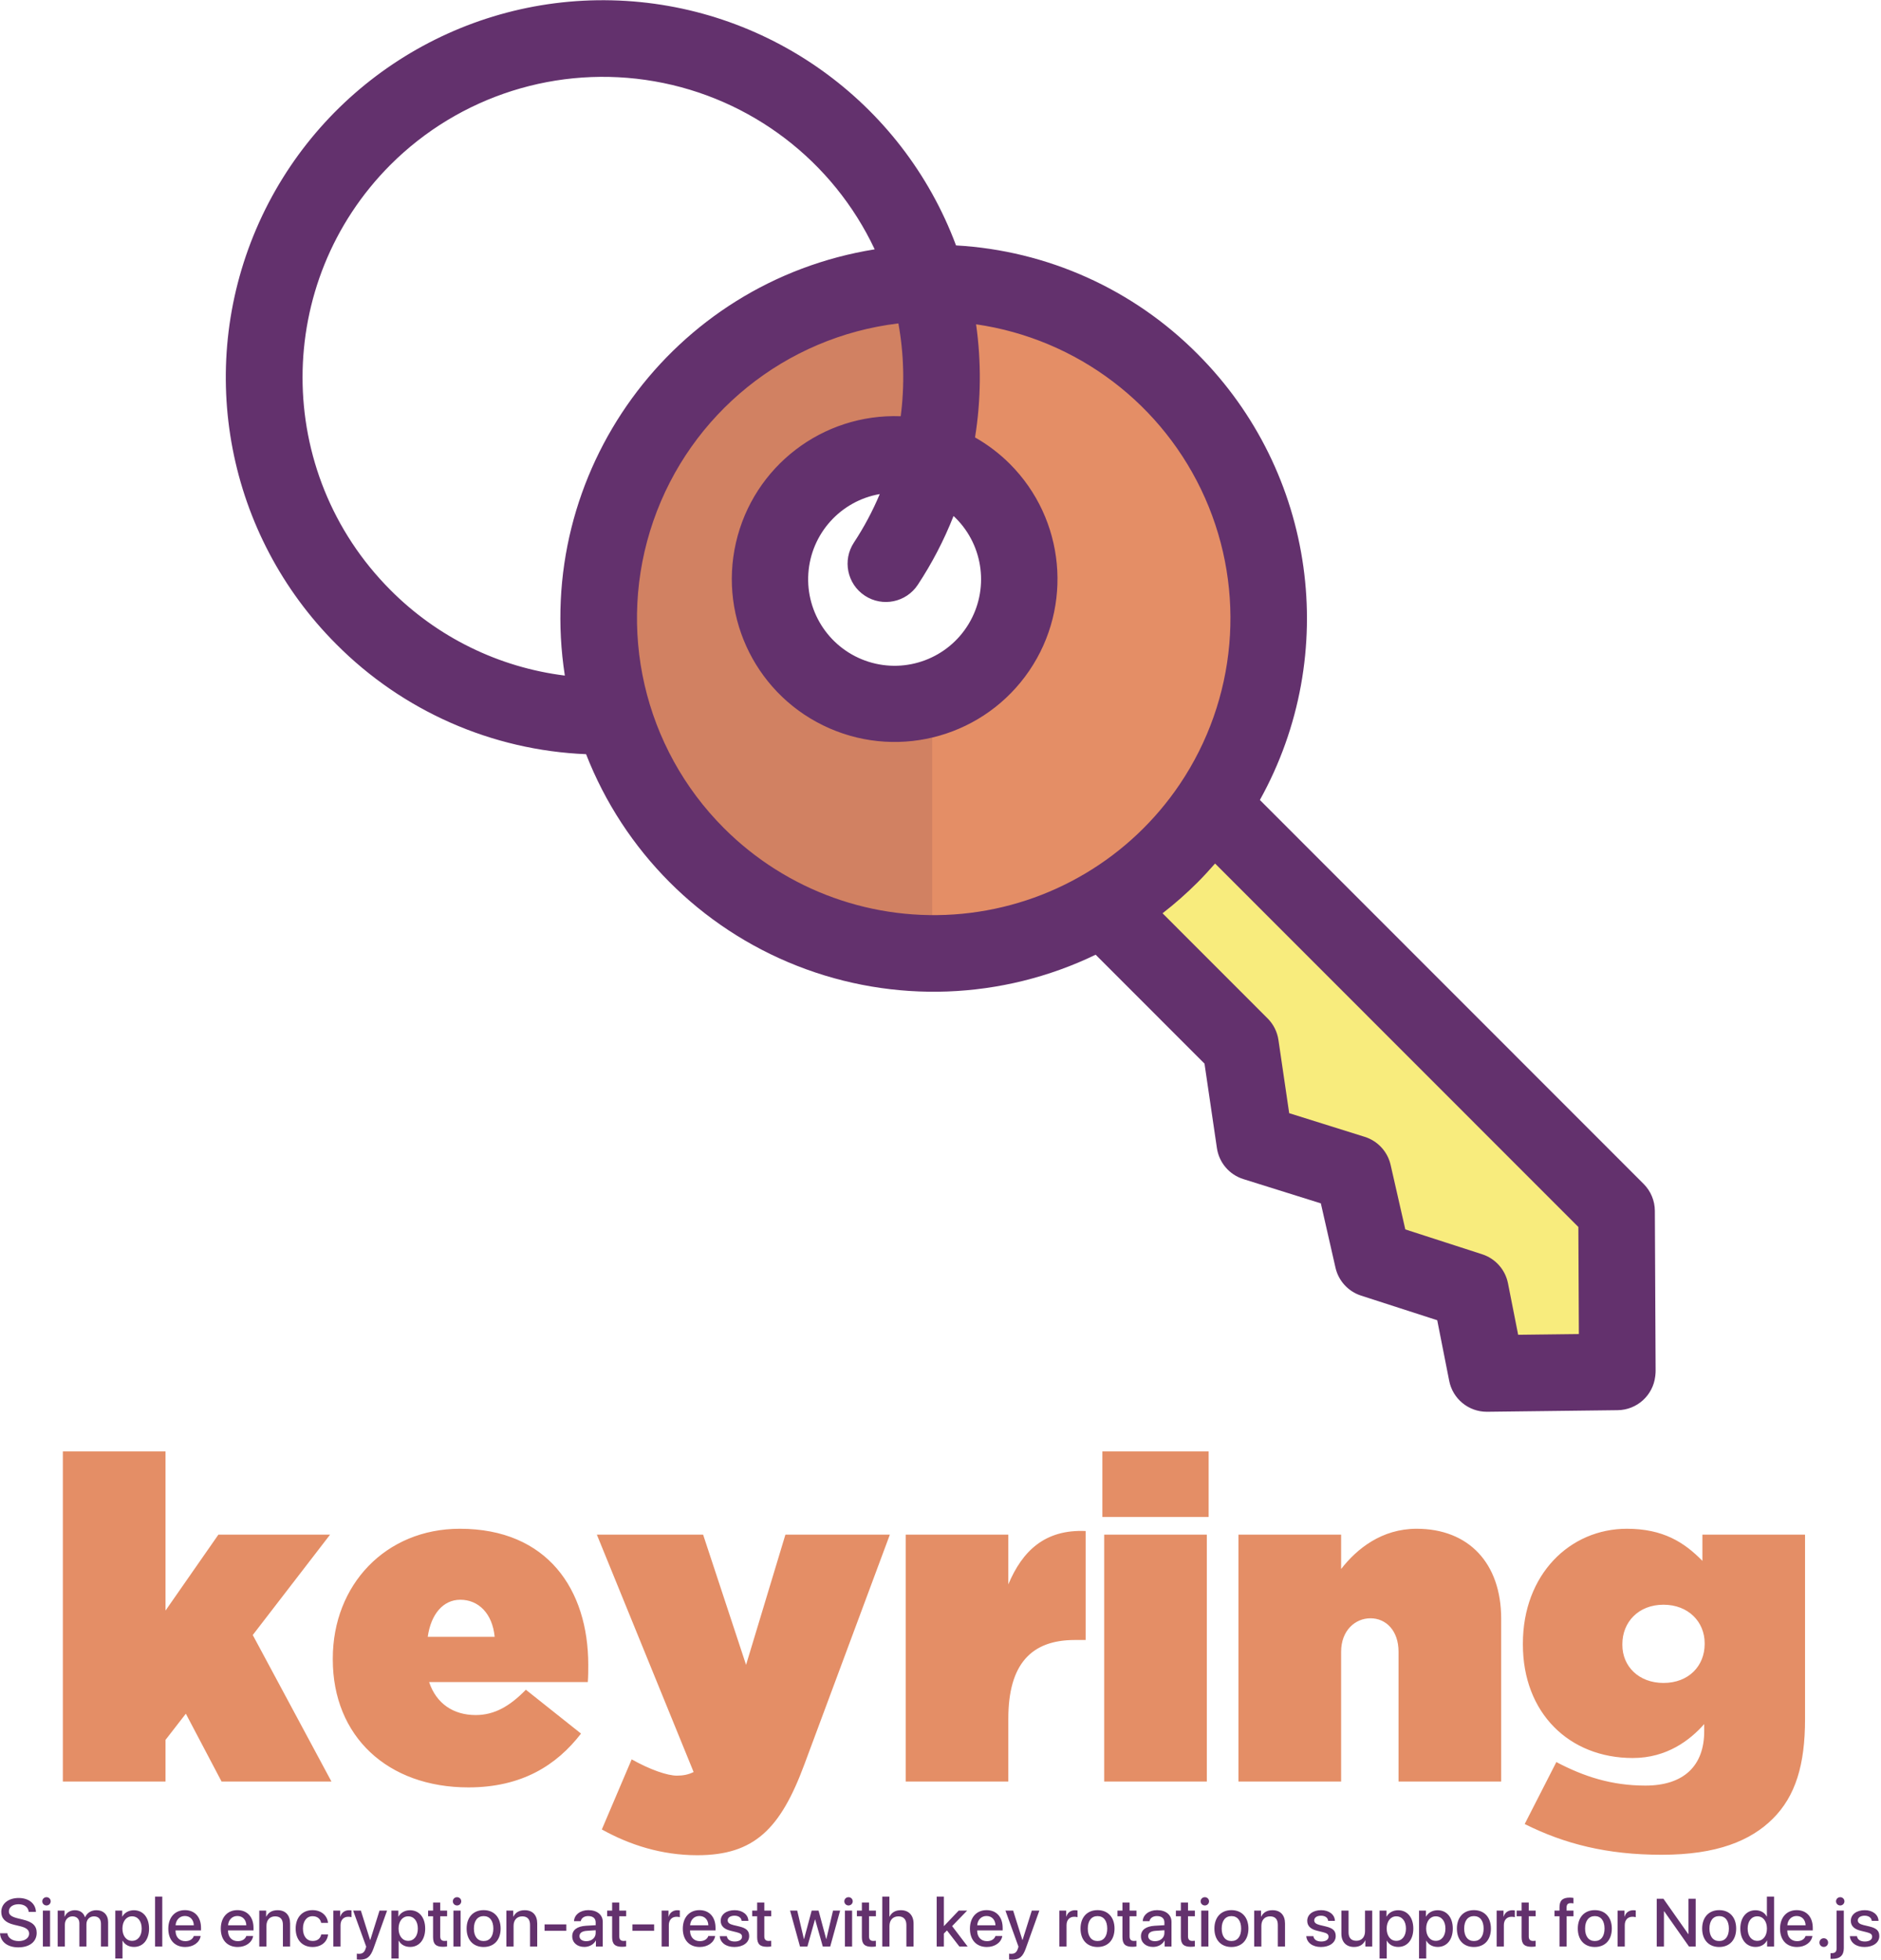 <svg xmlns="http://www.w3.org/2000/svg" width="832" height="867" viewBox="0 0 832 867">
  <g fill="none" fill-rule="evenodd">
    <g transform="translate(99)">
      <path fill="#E48E66" fill-rule="nonzero" d="M312.972,203.446 C286.364,195.224 257.801,208.152 246.416,233.588 C235.03,259.017 244.402,288.946 268.261,303.337 C292.112,317.721 322.946,312.037 340.109,290.093 C357.272,268.143 355.361,236.838 335.67,217.138 C329.326,210.792 321.542,206.093 312.972,203.446 Z M311.561,125.188 C382.49,124.019 444.306,173.281 459.006,242.714 C473.707,312.14 437.176,382.257 371.869,409.958 C306.563,437.659 230.789,415.179 191.135,356.335 C151.48,297.491 159.066,218.785 209.224,168.604 C236.383,141.352 273.104,125.777 311.561,125.188 Z"/>
      <path fill="#D18162" d="M312.972,203.446 C313.097,203.49 313.215,203.534 313.332,203.571 L313.332,125.203 C312.744,125.203 312.156,125.181 311.561,125.188 C230.326,126.505 165.299,193.018 165.784,274.305 C166.269,355.585 232.09,421.319 313.332,421.665 L313.332,308.691 C290.716,315.853 266.048,307.727 252.112,288.52 C238.169,269.312 238.081,243.339 251.892,224.036 C265.703,204.733 290.311,196.445 312.972,203.453 L312.972,203.446 Z"/>
      <path fill="#F8EC7D" d="M616.036,535.661 L616.375,606.329 L616.316,606.822 L558.624,607.513 L551.399,570.921 L508.216,556.949 L499.58,519.019 L456.022,505.371 L449.716,462.448 L389.841,402.545 L389.106,401.266 C408.143,390.022 424.446,374.697 436.845,356.386 L616.036,535.661 Z"/>
      <path fill="#63316D" fill-rule="nonzero" d="M430.745,156.625 C402.277,127.939 364.21,110.819 323.872,108.554 C300.021,44.673 239.705,1.743 171.561,0.14 C103.417,-1.463 41.161,38.592 14.333,101.282 C-12.488,163.979 1.528,236.691 49.724,284.917 C79.11,314.5 118.581,331.884 160.234,333.59 C176.949,376.44 210.775,410.37 253.56,427.202 C296.346,444.042 344.211,442.262 385.629,422.29 L433.773,470.463 L439.264,507.835 C440.212,514.269 444.754,519.593 450.958,521.534 L485.232,532.271 L491.707,560.707 C493.03,566.531 497.323,571.23 503.005,573.069 L536.713,583.967 L542.012,610.793 C543.578,618.727 550.539,624.448 558.624,624.448 L558.83,624.448 L616.522,623.75 C625.033,623.654 632.148,617.235 633.14,608.771 L633.192,608.285 C633.273,607.609 633.309,606.925 633.309,606.241 L632.971,535.572 C632.949,531.109 631.163,526.829 628.01,523.674 L458.264,353.849 C494.111,289.329 482.887,208.851 430.745,156.625 Z M283.505,263.466 C291.318,268.621 301.822,266.466 306.967,258.657 C313.273,249.097 318.566,238.905 322.763,228.242 C323.071,228.536 323.387,228.808 323.689,229.117 C336.184,241.567 338.551,260.944 329.415,276.041 C320.286,291.13 302.02,298.021 285.203,292.719 C268.386,287.409 257.375,271.29 258.544,253.686 C259.712,236.081 272.759,221.565 290.135,218.535 C286.996,226.021 283.167,233.206 278.698,239.993 C273.553,247.81 275.706,258.318 283.512,263.466 L283.505,263.466 Z M73.671,72.926 C104.27,42.32 147.849,28.532 190.481,35.967 C233.105,43.401 269.451,71.132 287.893,110.29 C198.14,124.703 136.89,208.953 150.841,298.822 C121.609,295.19 94.443,281.857 73.678,260.951 C21.874,208.99 21.874,124.887 73.671,72.926 Z M221.19,366.284 C185.666,330.737 173.538,278.019 189.959,230.507 C206.387,182.995 248.481,149.036 298.375,143.05 C300.83,156.603 301.182,170.457 299.404,184.113 C264.813,182.826 234.2,206.336 226.504,240.096 C218.801,273.864 236.199,308.33 267.93,322.17 C299.661,336.017 336.743,325.317 356.235,296.704 C375.736,268.091 372.119,229.647 347.643,205.159 C343.064,200.6 337.897,196.666 332.274,193.481 C334.935,176.921 335.089,160.052 332.737,143.447 C377.456,149.919 415.706,178.936 434.001,220.263 C452.296,261.591 448.069,309.426 422.814,346.908 C400.895,379.418 365.592,400.42 326.577,404.178 C287.562,407.928 248.915,394.037 221.205,366.299 L221.19,366.284 Z M599.359,590.078 L572.508,590.401 L568.01,567.634 C566.819,561.604 562.453,556.692 556.61,554.795 L522.593,543.794 L516.095,515.254 C514.75,509.371 510.392,504.65 504.644,502.849 L471.23,492.377 L466.474,459.984 C465.945,456.381 464.269,453.043 461.689,450.469 L415.214,403.964 C420.675,399.721 425.871,395.14 430.759,390.25 C433.428,387.573 435.971,384.786 438.448,381.955 L599.138,542.72 L599.359,590.078 Z"/>
    </g>
    <path fill="#E48E66" d="M27.8,788 L27.8,642 L73.2,642 L73.2,712.4 L96.6,678.8 L146,678.8 L111.8,723.2 L146.6,788 L98,788 L82.2,758 L73.2,769.6 L73.2,788 L27.8,788 Z M207.2,790.6 C171.4,790.6 147.2,768 147.2,734 L147.2,733.6 C147.2,701 170.6,676.2 203.4,676.2 C242.2,676.2 260.2,703.2 260.2,736.4 C260.2,738.8 260.2,741.6 260,744 L189.8,744 C193,753.6 200.6,758.6 210.4,758.6 C218.6,758.6 225.4,754.8 232.6,747.4 L257,766.8 C246.2,780.8 230.8,790.6 207.2,790.6 Z M189.2,724 L218.8,724 C217.8,713.6 211.6,707.6 203.6,707.6 C196,707.6 190.6,714 189.2,724 Z M308.4,820.6 C292.6,820.6 278.4,816 266.2,809.2 L279.4,778.2 C287.6,782.8 295.2,785.4 299.4,785.4 C302,785.4 304.4,785 306.8,783.8 L264,678.8 L311,678.8 L330,736.4 L347.4,678.8 L393.6,678.8 L355.8,780.4 C345.2,809 333.6,820.6 308.4,820.6 Z M400.6,788 L400.6,678.8 L446,678.8 L446,700.8 C452.2,686 462.2,676.4 480.2,677.2 L480.2,725.4 L475.4,725.4 C456.2,725.4 446,736 446,760.2 L446,788 L400.6,788 Z M487.6,671 L487.6,642 L534.6,642 L534.6,671 L487.6,671 Z M488.4,788 L488.4,678.8 L533.8,678.8 L533.8,788 L488.4,788 Z M547.8,788 L547.8,678.8 L593.2,678.8 L593.2,694 C600.2,685 611.2,676.2 626.6,676.2 C649.6,676.2 664,691.4 664,716 L664,788 L618.6,788 L618.6,730.6 C618.6,721.2 613,715.8 606.2,715.8 C599.4,715.8 593.2,721.2 593.2,730.6 L593.2,788 L547.8,788 Z M735,820.4 C710.8,820.4 692,815.6 674.4,806.8 L688.4,779.4 C700.6,785.8 712.8,789.8 727.8,789.8 C744.8,789.8 753.8,781 753.8,765.8 L753.8,762.6 C747.6,769.6 737.4,777.6 722.2,777.6 C694,777.6 673.6,757.6 673.6,727.4 L673.6,727 C673.6,696.4 694.4,676.2 719.6,676.2 C735.6,676.2 745,682.2 753,690.4 L753,678.8 L798.4,678.8 L798.4,760.4 C798.4,780.6 794.2,794.4 784.2,804.4 C774.4,814.2 759.4,820.4 735,820.4 Z M735.8,744.4 C747,744.4 754,736.8 754,727.2 L754,726.8 C754,717.4 746.8,709.8 735.8,709.8 C724.6,709.8 717.6,717.6 717.6,727.2 L717.6,727.6 C717.6,737 724.8,744.4 735.8,744.4 Z"/>
    <path fill="#63316D" d="M0.011,855.111 L3.248,855.111 C3.482,857.206 5.519,858.583 8.302,858.583 C10.968,858.583 12.887,857.206 12.887,855.316 C12.887,853.676 11.729,852.694 8.99,852.021 L6.251,851.361 C2.369,850.424 0.567,848.607 0.567,845.663 C0.567,842.016 3.746,839.511 8.258,839.511 C12.726,839.511 15.787,842.016 15.89,845.663 L12.696,845.663 C12.506,843.554 10.763,842.279 8.214,842.279 C5.665,842.279 3.922,843.568 3.922,845.443 C3.922,846.938 5.035,847.816 7.76,848.49 L10.089,849.062 C14.425,850.087 16.227,851.83 16.227,854.921 C16.227,858.876 13.077,861.352 8.067,861.352 C3.38,861.352 0.216,858.935 0.011,855.111 Z M18.966,861 L18.966,845.092 L22.145,845.092 L22.145,861 L18.966,861 Z M20.562,842.821 C19.537,842.821 18.702,842.001 18.702,840.99 C18.702,839.95 19.537,839.159 20.562,839.159 C21.588,839.159 22.423,839.95 22.423,840.99 C22.423,842.001 21.588,842.821 20.562,842.821 Z M25.514,861 L25.514,845.092 L28.546,845.092 L28.546,847.787 L28.604,847.787 C29.337,846 31.051,844.916 33.131,844.916 C35.343,844.916 36.939,846.029 37.584,848.007 L37.657,848.007 C38.492,846.088 40.367,844.916 42.638,844.916 C45.772,844.916 47.823,846.981 47.823,850.16 L47.823,861 L44.659,861 L44.659,850.922 C44.659,848.842 43.531,847.641 41.554,847.641 C39.605,847.641 38.229,849.091 38.229,851.127 L38.229,861 L35.108,861 L35.108,850.658 C35.108,848.812 33.922,847.641 32.062,847.641 C30.099,847.641 28.692,849.164 28.692,851.244 L28.692,861 L25.514,861 Z M59.205,844.931 C63.263,844.931 65.929,848.109 65.929,853.046 C65.929,857.968 63.277,861.161 59.278,861.161 C56.993,861.161 55.191,860.15 54.239,858.393 L54.181,858.393 L54.181,866.273 L51.002,866.273 L51.002,845.092 L54.063,845.092 L54.063,847.729 L54.137,847.729 C55.03,846.015 56.993,844.931 59.205,844.931 Z M58.399,858.466 C60.978,858.466 62.677,856.342 62.677,853.046 C62.677,849.765 60.978,847.626 58.399,847.626 C55.88,847.626 54.166,849.809 54.151,853.046 C54.166,856.298 55.865,858.466 58.399,858.466 Z M68.595,861 L68.595,838.91 L71.773,838.91 L71.773,861 L68.595,861 Z M81.778,847.479 C79.493,847.479 77.838,849.149 77.662,851.596 L85.733,851.596 C85.66,849.12 84.093,847.479 81.778,847.479 Z M85.719,856.342 L88.751,856.342 C88.297,859.198 85.499,861.19 81.925,861.19 C77.311,861.19 74.439,858.085 74.439,853.104 C74.439,848.124 77.34,844.887 81.793,844.887 C86.158,844.887 88.912,847.919 88.912,852.738 L88.912,853.852 L77.647,853.852 L77.647,854.042 C77.647,856.796 79.376,858.612 81.983,858.612 C83.829,858.612 85.279,857.733 85.719,856.342 Z M104.996,847.479 C102.711,847.479 101.056,849.149 100.88,851.596 L108.951,851.596 C108.878,849.12 107.311,847.479 104.996,847.479 Z M108.937,856.342 L111.969,856.342 C111.515,859.198 108.717,861.19 105.143,861.19 C100.528,861.19 97.657,858.085 97.657,853.104 C97.657,848.124 100.558,844.887 105.011,844.887 C109.376,844.887 112.13,847.919 112.13,852.738 L112.13,853.852 L100.865,853.852 L100.865,854.042 C100.865,856.796 102.594,858.612 105.201,858.612 C107.047,858.612 108.497,857.733 108.937,856.342 Z M114.679,861 L114.679,845.092 L117.711,845.092 L117.711,847.772 L117.77,847.772 C118.736,845.897 120.333,844.916 122.794,844.916 C126.31,844.916 128.316,847.143 128.316,850.805 L128.316,861 L125.138,861 L125.138,851.405 C125.138,848.988 124.024,847.641 121.695,847.641 C119.293,847.641 117.857,849.311 117.857,851.815 L117.857,861 L114.679,861 Z M145.089,850.526 L142.057,850.526 C141.764,848.842 140.445,847.567 138.263,847.567 C135.699,847.567 134,849.706 134,853.046 C134,856.474 135.729,858.524 138.277,858.524 C140.343,858.524 141.705,857.514 142.086,855.653 L145.118,855.653 C144.752,858.979 142.086,861.19 138.263,861.19 C133.751,861.19 130.777,858.085 130.777,853.046 C130.777,848.095 133.736,844.887 138.233,844.887 C142.291,844.887 144.811,847.465 145.089,850.526 Z M147.447,861 L147.447,845.092 L150.479,845.092 L150.479,847.772 L150.538,847.772 C151.036,846 152.501,844.931 154.376,844.931 C154.845,844.931 155.24,844.975 155.489,845.033 L155.489,848.007 C155.226,847.904 154.669,847.816 154.039,847.816 C151.944,847.816 150.626,849.267 150.626,851.508 L150.626,861 L147.447,861 Z M159.122,866.786 C158.858,866.786 158.082,866.742 157.833,866.698 L157.833,864.12 C158.067,864.179 158.565,864.193 158.844,864.193 C160.353,864.193 161.188,863.549 161.729,861.864 L161.979,861.044 L156.207,845.092 L159.62,845.092 L163.707,858.1 L163.78,858.1 L167.867,845.092 L171.207,845.092 L165.245,861.732 C163.883,865.556 162.374,866.786 159.122,866.786 Z M181.344,844.931 C185.401,844.931 188.067,848.109 188.067,853.046 C188.067,857.968 185.416,861.161 181.417,861.161 C179.132,861.161 177.33,860.15 176.378,858.393 L176.319,858.393 L176.319,866.273 L173.141,866.273 L173.141,845.092 L176.202,845.092 L176.202,847.729 L176.275,847.729 C177.169,846.015 179.132,844.931 181.344,844.931 Z M180.538,858.466 C183.116,858.466 184.815,856.342 184.815,853.046 C184.815,849.765 183.116,847.626 180.538,847.626 C178.019,847.626 176.305,849.809 176.29,853.046 C176.305,856.298 178.004,858.466 180.538,858.466 Z M191.554,841.518 L194.718,841.518 L194.718,845.092 L197.765,845.092 L197.765,847.597 L194.718,847.597 L194.718,856.488 C194.718,857.865 195.333,858.51 196.666,858.51 C197.003,858.51 197.545,858.466 197.75,858.437 L197.75,860.941 C197.398,861.029 196.651,861.103 195.963,861.103 C192.784,861.103 191.554,859.887 191.554,856.811 L191.554,847.597 L189.356,847.597 L189.356,845.092 L191.554,845.092 L191.554,841.518 Z M200.562,861 L200.562,845.092 L203.741,845.092 L203.741,861 L200.562,861 Z M202.159,842.821 C201.134,842.821 200.299,842.001 200.299,840.99 C200.299,839.95 201.134,839.159 202.159,839.159 C203.185,839.159 204.02,839.95 204.02,840.99 C204.02,842.001 203.185,842.821 202.159,842.821 Z M213.922,861.19 C209.322,861.19 206.393,858.056 206.393,853.046 C206.393,848.051 209.337,844.887 213.922,844.887 C218.507,844.887 221.437,848.036 221.437,853.046 C221.437,858.056 218.521,861.19 213.922,861.19 Z M213.922,858.554 C216.617,858.554 218.214,856.518 218.214,853.046 C218.214,849.574 216.617,847.523 213.922,847.523 C211.227,847.523 209.615,849.589 209.615,853.046 C209.615,856.518 211.227,858.554 213.922,858.554 Z M223.985,861 L223.985,845.092 L227.018,845.092 L227.018,847.772 L227.076,847.772 C228.043,845.897 229.64,844.916 232.101,844.916 C235.616,844.916 237.623,847.143 237.623,850.805 L237.623,861 L234.444,861 L234.444,851.405 C234.444,848.988 233.331,847.641 231.002,847.641 C228.6,847.641 227.164,849.311 227.164,851.815 L227.164,861 L223.985,861 Z M250.484,854.042 L240.875,854.042 L240.875,851.186 L250.484,851.186 L250.484,854.042 Z M259.332,858.627 C261.69,858.627 263.478,857.118 263.478,855.023 L263.478,853.778 L259.61,854.042 C257.442,854.174 256.314,854.979 256.314,856.386 C256.314,857.748 257.501,858.627 259.332,858.627 Z M258.482,861.161 C255.304,861.161 253.106,859.286 253.106,856.444 C253.106,853.661 255.26,852.05 259.186,851.801 L263.478,851.552 L263.478,850.321 C263.478,848.505 262.262,847.509 260.138,847.509 C258.409,847.509 257.149,848.402 256.871,849.779 L253.897,849.779 C253.985,846.967 256.651,844.887 260.226,844.887 C264.107,844.887 266.612,846.938 266.612,850.087 L266.612,861 L263.58,861 L263.58,858.349 L263.507,858.349 C262.628,860.077 260.65,861.161 258.482,861.161 Z M270.758,841.518 L273.922,841.518 L273.922,845.092 L276.969,845.092 L276.969,847.597 L273.922,847.597 L273.922,856.488 C273.922,857.865 274.537,858.51 275.87,858.51 C276.207,858.51 276.749,858.466 276.954,858.437 L276.954,860.941 C276.603,861.029 275.855,861.103 275.167,861.103 C271.988,861.103 270.758,859.887 270.758,856.811 L270.758,847.597 L268.561,847.597 L268.561,845.092 L270.758,845.092 L270.758,841.518 Z M289.332,854.042 L279.723,854.042 L279.723,851.186 L289.332,851.186 L289.332,854.042 Z M292.657,861 L292.657,845.092 L295.689,845.092 L295.689,847.772 L295.748,847.772 C296.246,846 297.711,844.931 299.586,844.931 C300.055,844.931 300.45,844.975 300.699,845.033 L300.699,848.007 C300.436,847.904 299.879,847.816 299.249,847.816 C297.154,847.816 295.836,849.267 295.836,851.508 L295.836,861 L292.657,861 Z M309.356,847.479 C307.071,847.479 305.416,849.149 305.24,851.596 L313.312,851.596 C313.238,849.12 311.671,847.479 309.356,847.479 Z M313.297,856.342 L316.329,856.342 C315.875,859.198 313.077,861.19 309.503,861.19 C304.889,861.19 302.018,858.085 302.018,853.104 C302.018,848.124 304.918,844.887 309.371,844.887 C313.736,844.887 316.49,847.919 316.49,852.738 L316.49,853.852 L305.226,853.852 L305.226,854.042 C305.226,856.796 306.954,858.612 309.562,858.612 C311.407,858.612 312.857,857.733 313.297,856.342 Z M318.775,849.618 C318.775,846.82 321.28,844.901 324.942,844.901 C328.429,844.901 330.948,846.864 331.021,849.633 L328.033,849.633 C327.901,848.227 326.686,847.348 324.869,847.348 C323.067,847.348 321.866,848.183 321.866,849.442 C321.866,850.409 322.657,851.068 324.342,851.479 L326.979,852.108 C330.187,852.885 331.373,854.042 331.373,856.386 C331.373,859.228 328.678,861.19 324.825,861.19 C321.119,861.19 318.585,859.271 318.351,856.4 L321.485,856.4 C321.734,857.924 322.965,858.759 324.986,858.759 C326.964,858.759 328.209,857.938 328.209,856.649 C328.209,855.639 327.579,855.111 325.909,854.687 L323.067,853.983 C320.196,853.28 318.775,851.815 318.775,849.618 Z M334.903,841.518 L338.067,841.518 L338.067,845.092 L341.114,845.092 L341.114,847.597 L338.067,847.597 L338.067,856.488 C338.067,857.865 338.683,858.51 340.016,858.51 C340.353,858.51 340.895,858.466 341.1,858.437 L341.1,860.941 C340.748,861.029 340.001,861.103 339.312,861.103 C336.134,861.103 334.903,859.887 334.903,856.811 L334.903,847.597 L332.706,847.597 L332.706,845.092 L334.903,845.092 L334.903,841.518 Z M371.598,845.092 L367.218,861 L363.937,861 L360.553,849.018 L360.479,849.018 L357.125,861 L353.858,861 L349.464,845.092 L352.628,845.092 L355.587,857.689 L355.646,857.689 L359.015,845.092 L362.062,845.092 L365.445,857.689 L365.504,857.689 L368.463,845.092 L371.598,845.092 Z M373.722,861 L373.722,845.092 L376.9,845.092 L376.9,861 L373.722,861 Z M375.318,842.821 C374.293,842.821 373.458,842.001 373.458,840.99 C373.458,839.95 374.293,839.159 375.318,839.159 C376.344,839.159 377.179,839.95 377.179,840.99 C377.179,842.001 376.344,842.821 375.318,842.821 Z M381.222,841.518 L384.386,841.518 L384.386,845.092 L387.433,845.092 L387.433,847.597 L384.386,847.597 L384.386,856.488 C384.386,857.865 385.001,858.51 386.334,858.51 C386.671,858.51 387.213,858.466 387.418,858.437 L387.418,860.941 C387.066,861.029 386.319,861.103 385.631,861.103 C382.452,861.103 381.222,859.887 381.222,856.811 L381.222,847.597 L379.024,847.597 L379.024,845.092 L381.222,845.092 L381.222,841.518 Z M390.245,861 L390.245,838.91 L393.395,838.91 L393.395,847.772 L393.468,847.772 C394.42,845.897 396.061,844.916 398.492,844.916 C401.993,844.916 404.088,847.245 404.088,850.834 L404.088,861 L400.909,861 L400.909,851.449 C400.909,849.076 399.723,847.641 397.394,847.641 C394.918,847.641 393.424,849.34 393.424,851.889 L393.424,861 L390.245,861 Z M417.506,851.962 L424.054,845.092 L427.789,845.092 L421.139,851.947 L428.023,861 L424.361,861 L418.868,853.881 L417.491,855.229 L417.491,861 L414.312,861 L414.312,838.91 L417.491,838.91 L417.491,851.962 L417.506,851.962 Z M436.358,847.479 C434.073,847.479 432.418,849.149 432.242,851.596 L440.313,851.596 C440.24,849.12 438.673,847.479 436.358,847.479 Z M440.299,856.342 L443.331,856.342 C442.877,859.198 440.079,861.19 436.505,861.19 C431.891,861.19 429.02,858.085 429.02,853.104 C429.02,848.124 431.92,844.887 436.373,844.887 C440.738,844.887 443.492,847.919 443.492,852.738 L443.492,853.852 L432.228,853.852 L432.228,854.042 C432.228,856.796 433.956,858.612 436.563,858.612 C438.409,858.612 439.859,857.733 440.299,856.342 Z M447.638,866.786 C447.374,866.786 446.598,866.742 446.349,866.698 L446.349,864.12 C446.583,864.179 447.081,864.193 447.359,864.193 C448.868,864.193 449.703,863.549 450.245,861.864 L450.494,861.044 L444.723,845.092 L448.136,845.092 L452.223,858.1 L452.296,858.1 L456.383,845.092 L459.723,845.092 L453.761,861.732 C452.398,865.556 450.89,866.786 447.638,866.786 Z M468.57,861 L468.57,845.092 L471.603,845.092 L471.603,847.772 L471.661,847.772 C472.159,846 473.624,844.931 475.499,844.931 C475.968,844.931 476.363,844.975 476.612,845.033 L476.612,848.007 C476.349,847.904 475.792,847.816 475.162,847.816 C473.067,847.816 471.749,849.267 471.749,851.508 L471.749,861 L468.57,861 Z M485.46,861.19 C480.86,861.19 477.931,858.056 477.931,853.046 C477.931,848.051 480.875,844.887 485.46,844.887 C490.045,844.887 492.975,848.036 492.975,853.046 C492.975,858.056 490.06,861.19 485.46,861.19 Z M485.46,858.554 C488.155,858.554 489.752,856.518 489.752,853.046 C489.752,849.574 488.155,847.523 485.46,847.523 C482.765,847.523 481.153,849.589 481.153,853.046 C481.153,856.518 482.765,858.554 485.46,858.554 Z M496.476,841.518 L499.64,841.518 L499.64,845.092 L502.687,845.092 L502.687,847.597 L499.64,847.597 L499.64,856.488 C499.64,857.865 500.255,858.51 501.588,858.51 C501.925,858.51 502.467,858.466 502.672,858.437 L502.672,860.941 C502.32,861.029 501.573,861.103 500.885,861.103 C497.706,861.103 496.476,859.887 496.476,856.811 L496.476,847.597 L494.278,847.597 L494.278,845.092 L496.476,845.092 L496.476,841.518 Z M510.89,858.627 C513.248,858.627 515.035,857.118 515.035,855.023 L515.035,853.778 L511.168,854.042 C509,854.174 507.872,854.979 507.872,856.386 C507.872,857.748 509.059,858.627 510.89,858.627 Z M510.04,861.161 C506.861,861.161 504.664,859.286 504.664,856.444 C504.664,853.661 506.817,852.05 510.743,851.801 L515.035,851.552 L515.035,850.321 C515.035,848.505 513.819,847.509 511.695,847.509 C509.967,847.509 508.707,848.402 508.429,849.779 L505.455,849.779 C505.543,846.967 508.209,844.887 511.783,844.887 C515.665,844.887 518.17,846.938 518.17,850.087 L518.17,861 L515.138,861 L515.138,858.349 L515.064,858.349 C514.186,860.077 512.208,861.161 510.04,861.161 Z M522.315,841.518 L525.479,841.518 L525.479,845.092 L528.526,845.092 L528.526,847.597 L525.479,847.597 L525.479,856.488 C525.479,857.865 526.095,858.51 527.428,858.51 C527.765,858.51 528.307,858.466 528.512,858.437 L528.512,860.941 C528.16,861.029 527.413,861.103 526.725,861.103 C523.546,861.103 522.315,859.887 522.315,856.811 L522.315,847.597 L520.118,847.597 L520.118,845.092 L522.315,845.092 L522.315,841.518 Z M531.324,861 L531.324,845.092 L534.503,845.092 L534.503,861 L531.324,861 Z M532.921,842.821 C531.896,842.821 531.061,842.001 531.061,840.99 C531.061,839.95 531.896,839.159 532.921,839.159 C533.946,839.159 534.781,839.95 534.781,840.99 C534.781,842.001 533.946,842.821 532.921,842.821 Z M544.684,861.19 C540.084,861.19 537.154,858.056 537.154,853.046 C537.154,848.051 540.099,844.887 544.684,844.887 C549.269,844.887 552.198,848.036 552.198,853.046 C552.198,858.056 549.283,861.19 544.684,861.19 Z M544.684,858.554 C547.379,858.554 548.976,856.518 548.976,853.046 C548.976,849.574 547.379,847.523 544.684,847.523 C541.988,847.523 540.377,849.589 540.377,853.046 C540.377,856.518 541.988,858.554 544.684,858.554 Z M554.747,861 L554.747,845.092 L557.779,845.092 L557.779,847.772 L557.838,847.772 C558.805,845.897 560.401,844.916 562.862,844.916 C566.378,844.916 568.385,847.143 568.385,850.805 L568.385,861 L565.206,861 L565.206,851.405 C565.206,848.988 564.093,847.641 561.764,847.641 C559.361,847.641 557.926,849.311 557.926,851.815 L557.926,861 L554.747,861 Z M578.214,849.618 C578.214,846.82 580.719,844.901 584.381,844.901 C587.867,844.901 590.387,846.864 590.46,849.633 L587.472,849.633 C587.34,848.227 586.124,847.348 584.308,847.348 C582.506,847.348 581.305,848.183 581.305,849.442 C581.305,850.409 582.096,851.068 583.78,851.479 L586.417,852.108 C589.625,852.885 590.812,854.042 590.812,856.386 C590.812,859.228 588.116,861.19 584.264,861.19 C580.558,861.19 578.023,859.271 577.789,856.4 L580.924,856.4 C581.173,857.924 582.403,858.759 584.425,858.759 C586.402,858.759 587.647,857.938 587.647,856.649 C587.647,855.639 587.018,855.111 585.348,854.687 L582.506,853.983 C579.635,853.28 578.214,851.815 578.214,849.618 Z M606.954,845.092 L606.954,861 L603.922,861 L603.922,858.275 L603.863,858.275 C602.94,860.165 601.329,861.176 598.897,861.176 C595.426,861.176 593.316,858.935 593.316,855.287 L593.316,845.092 L596.495,845.092 L596.495,854.687 C596.495,857.133 597.652,858.437 599.952,858.437 C602.325,858.437 603.775,856.781 603.775,854.262 L603.775,845.092 L606.954,845.092 Z M618.409,844.931 C622.467,844.931 625.133,848.109 625.133,853.046 C625.133,857.968 622.481,861.161 618.482,861.161 C616.197,861.161 614.396,860.15 613.443,858.393 L613.385,858.393 L613.385,866.273 L610.206,866.273 L610.206,845.092 L613.268,845.092 L613.268,847.729 L613.341,847.729 C614.234,846.015 616.197,844.931 618.409,844.931 Z M617.604,858.466 C620.182,858.466 621.881,856.342 621.881,853.046 C621.881,849.765 620.182,847.626 617.604,847.626 C615.084,847.626 613.37,849.809 613.355,853.046 C613.37,856.298 615.069,858.466 617.604,858.466 Z M635.87,844.931 C639.928,844.931 642.594,848.109 642.594,853.046 C642.594,857.968 639.942,861.161 635.943,861.161 C633.658,861.161 631.856,860.15 630.904,858.393 L630.846,858.393 L630.846,866.273 L627.667,866.273 L627.667,845.092 L630.729,845.092 L630.729,847.729 L630.802,847.729 C631.695,846.015 633.658,844.931 635.87,844.931 Z M635.064,858.466 C637.643,858.466 639.342,856.342 639.342,853.046 C639.342,849.765 637.643,847.626 635.064,847.626 C632.545,847.626 630.831,849.809 630.816,853.046 C630.831,856.298 632.53,858.466 635.064,858.466 Z M651.939,861.19 C647.34,861.19 644.41,858.056 644.41,853.046 C644.41,848.051 647.354,844.887 651.939,844.887 C656.524,844.887 659.454,848.036 659.454,853.046 C659.454,858.056 656.539,861.19 651.939,861.19 Z M651.939,858.554 C654.635,858.554 656.231,856.518 656.231,853.046 C656.231,849.574 654.635,847.523 651.939,847.523 C649.244,847.523 647.633,849.589 647.633,853.046 C647.633,856.518 649.244,858.554 651.939,858.554 Z M662.003,861 L662.003,845.092 L665.035,845.092 L665.035,847.772 L665.094,847.772 C665.592,846 667.057,844.931 668.932,844.931 C669.4,844.931 669.796,844.975 670.045,845.033 L670.045,848.007 C669.781,847.904 669.225,847.816 668.595,847.816 C666.5,847.816 665.182,849.267 665.182,851.508 L665.182,861 L662.003,861 Z M673.033,841.518 L676.197,841.518 L676.197,845.092 L679.244,845.092 L679.244,847.597 L676.197,847.597 L676.197,856.488 C676.197,857.865 676.812,858.51 678.146,858.51 C678.482,858.51 679.024,858.466 679.229,858.437 L679.229,860.941 C678.878,861.029 678.131,861.103 677.442,861.103 C674.264,861.103 673.033,859.887 673.033,856.811 L673.033,847.597 L670.836,847.597 L670.836,845.092 L673.033,845.092 L673.033,841.518 Z M689.791,861 L689.791,847.597 L687.594,847.597 L687.594,845.092 L689.791,845.092 L689.791,843.627 C689.791,840.653 691.139,839.35 694.361,839.35 C694.933,839.35 695.46,839.408 695.973,839.496 L695.973,841.913 C695.65,841.84 695.211,841.796 694.786,841.796 C693.482,841.796 692.94,842.367 692.926,843.729 L692.926,845.092 L695.987,845.092 L695.987,847.597 L692.955,847.597 L692.955,861 L689.791,861 Z M705.421,861.19 C700.821,861.19 697.892,858.056 697.892,853.046 C697.892,848.051 700.836,844.887 705.421,844.887 C710.006,844.887 712.936,848.036 712.936,853.046 C712.936,858.056 710.021,861.19 705.421,861.19 Z M705.421,858.554 C708.116,858.554 709.713,856.518 709.713,853.046 C709.713,849.574 708.116,847.523 705.421,847.523 C702.726,847.523 701.114,849.589 701.114,853.046 C701.114,856.518 702.726,858.554 705.421,858.554 Z M715.484,861 L715.484,845.092 L718.517,845.092 L718.517,847.772 L718.575,847.772 C719.073,846 720.538,844.931 722.413,844.931 C722.882,844.931 723.277,844.975 723.526,845.033 L723.526,848.007 C723.263,847.904 722.706,847.816 722.076,847.816 C719.981,847.816 718.663,849.267 718.663,851.508 L718.663,861 L715.484,861 Z M735.992,861 L732.799,861 L732.799,839.862 L735.772,839.862 L746.729,855.448 L746.847,855.448 L746.847,839.862 L750.04,839.862 L750.04,861 L747.081,861 L736.124,845.429 L735.992,845.429 L735.992,861 Z M760.426,861.19 C755.826,861.19 752.896,858.056 752.896,853.046 C752.896,848.051 755.841,844.887 760.426,844.887 C765.011,844.887 767.94,848.036 767.94,853.046 C767.94,858.056 765.025,861.19 760.426,861.19 Z M760.426,858.554 C763.121,858.554 764.718,856.518 764.718,853.046 C764.718,849.574 763.121,847.523 760.426,847.523 C757.73,847.523 756.119,849.589 756.119,853.046 C756.119,856.518 757.73,858.554 760.426,858.554 Z M776.48,861.161 C772.496,861.161 769.771,857.953 769.771,853.031 C769.771,848.139 772.496,844.931 776.451,844.931 C778.736,844.931 780.553,845.971 781.461,847.729 L781.534,847.729 L781.534,838.91 L784.698,838.91 L784.698,861 L781.622,861 L781.622,858.305 L781.563,858.305 C780.626,860.106 778.81,861.161 776.48,861.161 Z M777.286,847.626 C774.723,847.626 773.023,849.765 773.023,853.046 C773.023,856.342 774.708,858.466 777.286,858.466 C779.835,858.466 781.549,856.298 781.549,853.046 C781.549,849.809 779.835,847.626 777.286,847.626 Z M794.688,847.479 C792.403,847.479 790.748,849.149 790.572,851.596 L798.644,851.596 C798.57,849.12 797.003,847.479 794.688,847.479 Z M798.629,856.342 L801.661,856.342 C801.207,859.198 798.409,861.19 794.835,861.19 C790.221,861.19 787.35,858.085 787.35,853.104 C787.35,848.124 790.25,844.887 794.703,844.887 C799.068,844.887 801.822,847.919 801.822,852.738 L801.822,853.852 L790.558,853.852 L790.558,854.042 C790.558,856.796 792.286,858.612 794.894,858.612 C796.739,858.612 798.189,857.733 798.629,856.342 Z M806.686,861.161 C805.616,861.161 804.767,860.312 804.767,859.242 C804.767,858.158 805.616,857.323 806.686,857.323 C807.77,857.323 808.604,858.158 808.604,859.242 C808.604,860.312 807.77,861.161 806.686,861.161 Z M815.548,845.092 L815.548,861.688 C815.548,864.926 813.878,866.449 810.377,866.449 C810.245,866.449 809.747,866.435 809.674,866.435 L809.674,863.915 L810.128,863.915 C811.769,863.915 812.369,863.3 812.369,861.674 L812.369,845.092 L815.548,845.092 Z M813.966,842.821 C812.94,842.821 812.105,842.001 812.105,840.99 C812.105,839.95 812.94,839.159 813.966,839.159 C814.991,839.159 815.826,839.95 815.826,840.99 C815.826,842.001 814.991,842.821 813.966,842.821 Z M818.653,849.618 C818.653,846.82 821.158,844.901 824.82,844.901 C828.307,844.901 830.826,846.864 830.899,849.633 L827.911,849.633 C827.779,848.227 826.563,847.348 824.747,847.348 C822.945,847.348 821.744,848.183 821.744,849.442 C821.744,850.409 822.535,851.068 824.22,851.479 L826.856,852.108 C830.064,852.885 831.251,854.042 831.251,856.386 C831.251,859.228 828.556,861.19 824.703,861.19 C820.997,861.19 818.463,859.271 818.229,856.4 L821.363,856.4 C821.612,857.924 822.843,858.759 824.864,858.759 C826.842,858.759 828.087,857.938 828.087,856.649 C828.087,855.639 827.457,855.111 825.787,854.687 L822.945,853.983 C820.074,853.28 818.653,851.815 818.653,849.618 Z"/>
  </g>
</svg>
